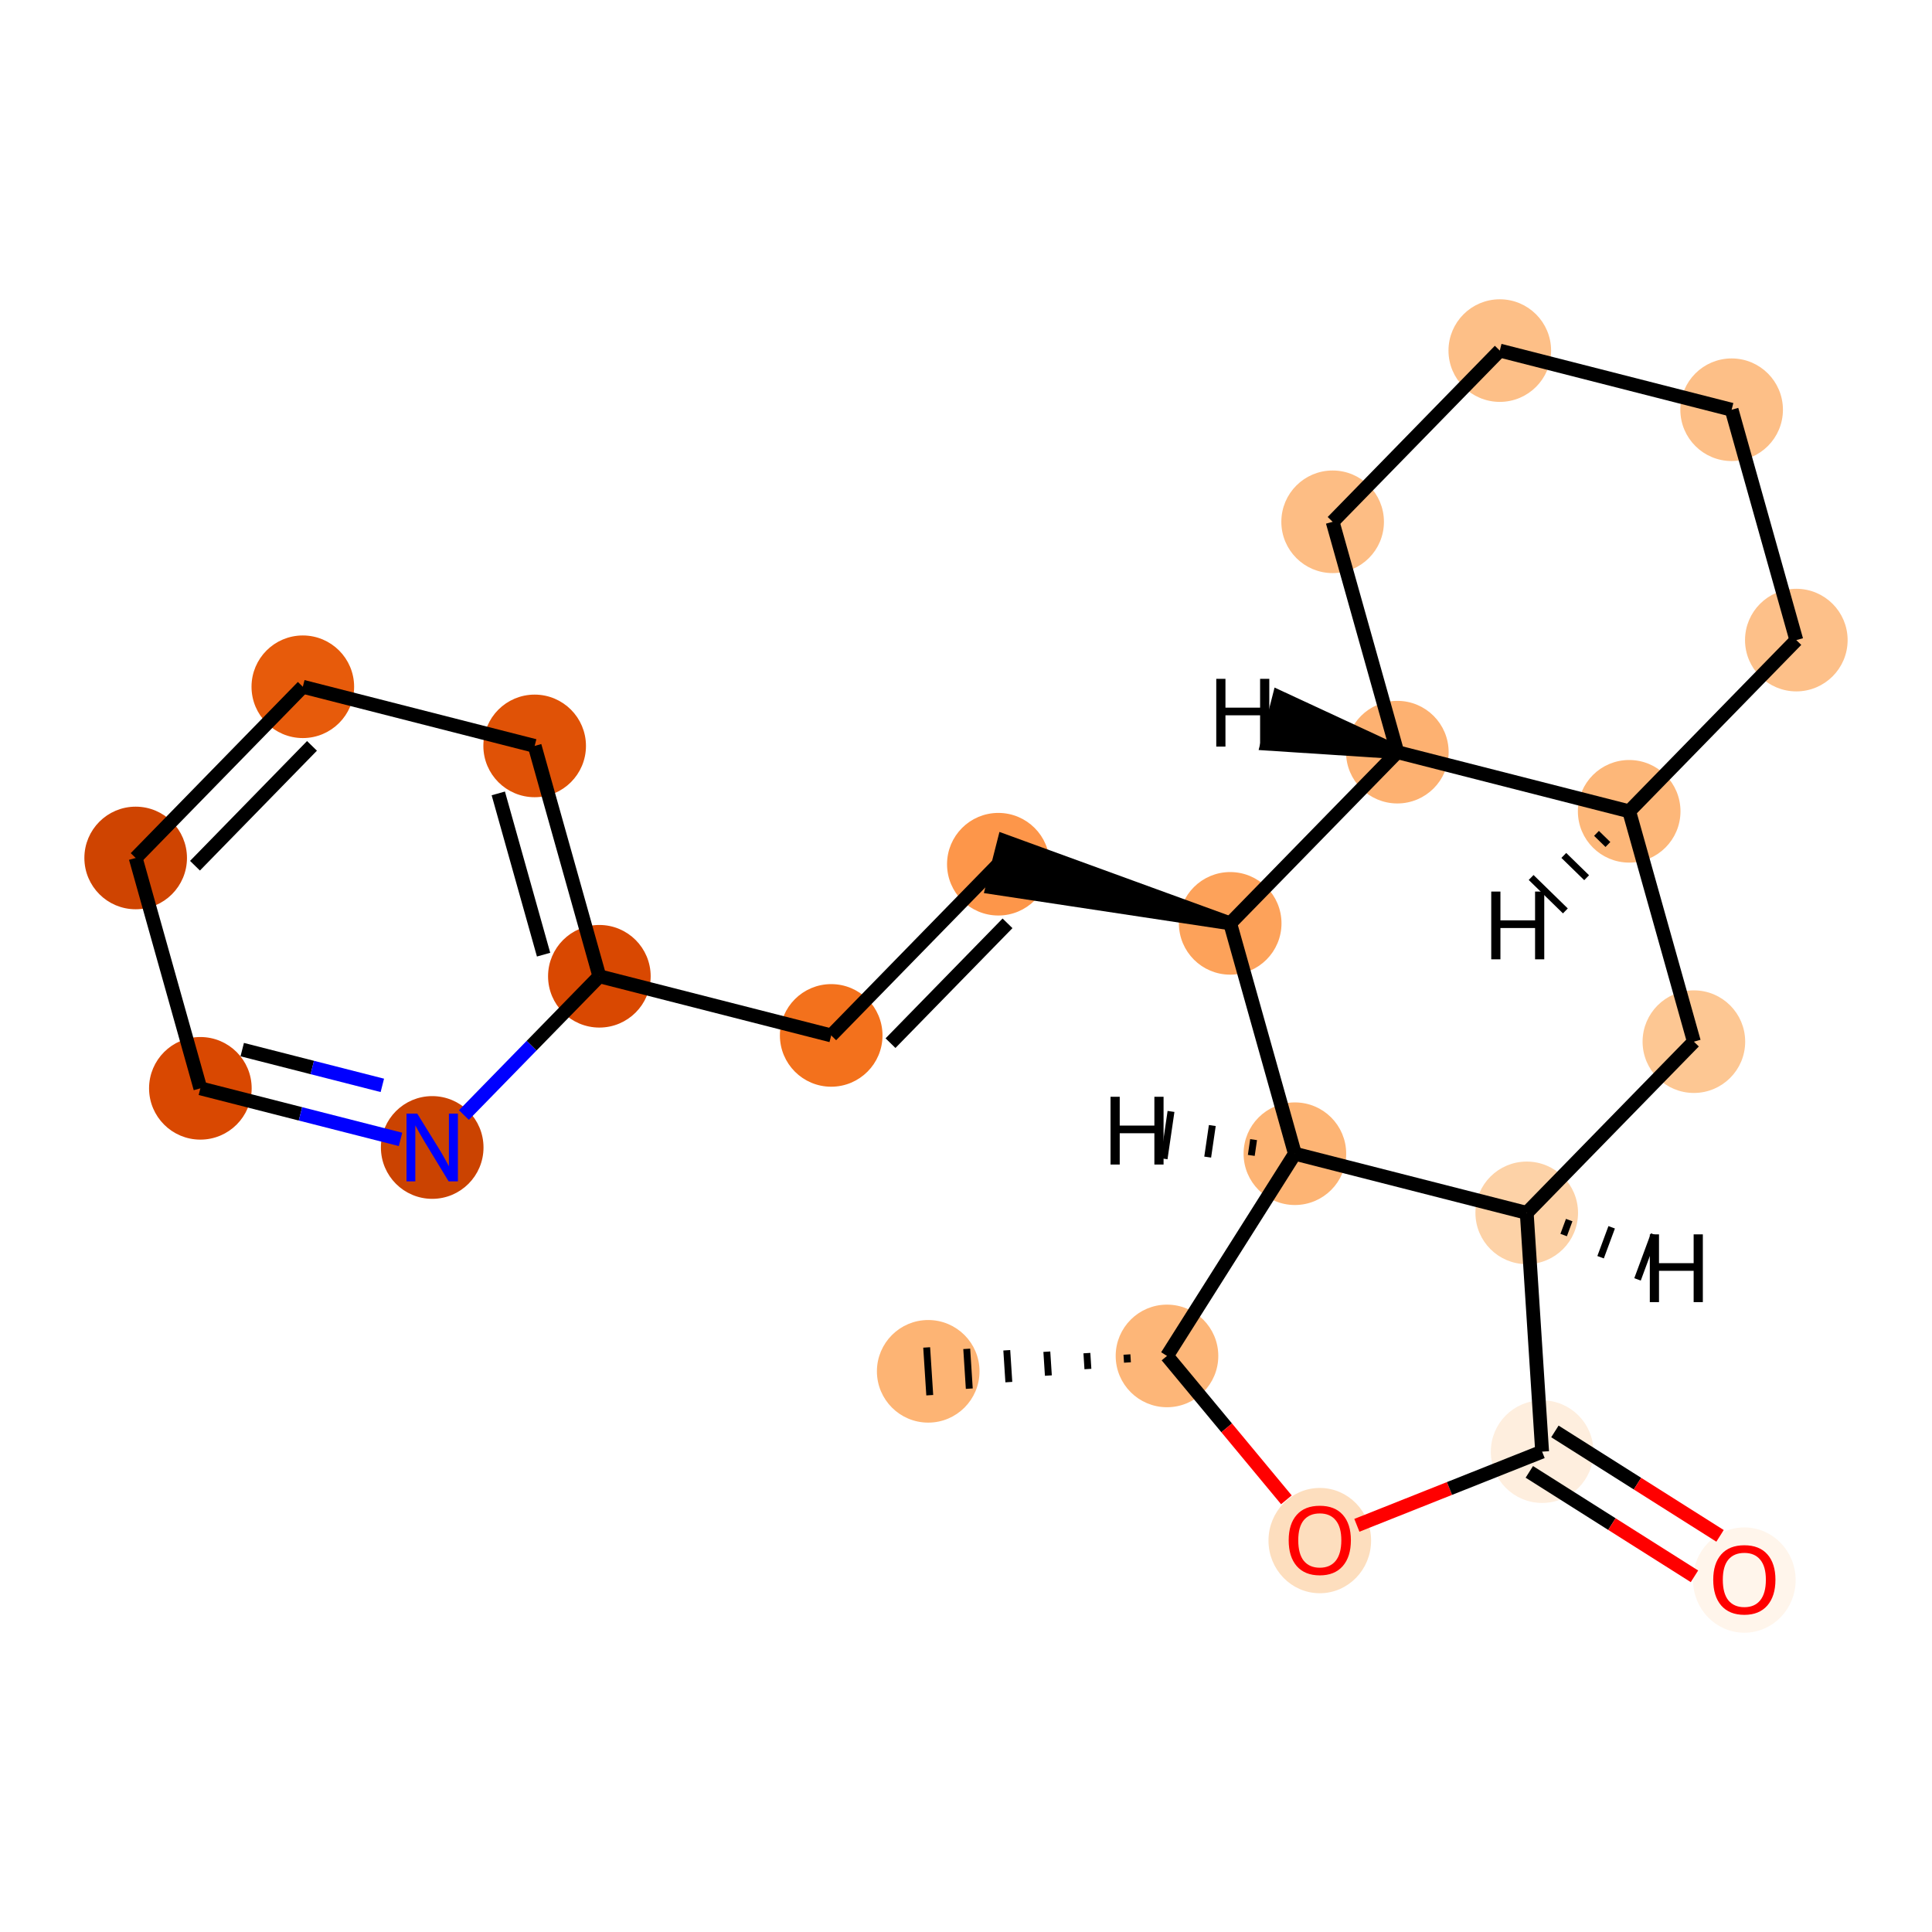 <?xml version='1.0' encoding='iso-8859-1'?>
<svg version='1.1' baseProfile='full'
              xmlns='http://www.w3.org/2000/svg'
                      xmlns:rdkit='http://www.rdkit.org/xml'
                      xmlns:xlink='http://www.w3.org/1999/xlink'
                  xml:space='preserve'
width='280px' height='280px' viewBox='0 0 280 280'>
<!-- END OF HEADER -->
<rect style='opacity:1.0;fill:#FFFFFF;stroke:none' width='280' height='280' x='0' y='0'> </rect>
<ellipse cx='134.524' cy='198.742' rx='6.935' ry='6.935'  style='fill:#FDB474;fill-rule:evenodd;stroke:#FDB474;stroke-width:1.0px;stroke-linecap:butt;stroke-linejoin:miter;stroke-opacity:1' />
<ellipse cx='169.129' cy='196.512' rx='6.935' ry='6.935'  style='fill:#FDB678;fill-rule:evenodd;stroke:#FDB678;stroke-width:1.0px;stroke-linecap:butt;stroke-linejoin:miter;stroke-opacity:1' />
<ellipse cx='191.274' cy='223.274' rx='6.935' ry='7.13'  style='fill:#FDDEBE;fill-rule:evenodd;stroke:#FDDEBE;stroke-width:1.0px;stroke-linecap:butt;stroke-linejoin:miter;stroke-opacity:1' />
<ellipse cx='223.496' cy='210.383' rx='6.935' ry='6.935'  style='fill:#FEEEDE;fill-rule:evenodd;stroke:#FEEEDE;stroke-width:1.0px;stroke-linecap:butt;stroke-linejoin:miter;stroke-opacity:1' />
<ellipse cx='252.803' cy='228.995' rx='6.935' ry='7.13'  style='fill:#FFF5EB;fill-rule:evenodd;stroke:#FFF5EB;stroke-width:1.0px;stroke-linecap:butt;stroke-linejoin:miter;stroke-opacity:1' />
<ellipse cx='221.265' cy='175.778' rx='6.935' ry='6.935'  style='fill:#FDD2A7;fill-rule:evenodd;stroke:#FDD2A7;stroke-width:1.0px;stroke-linecap:butt;stroke-linejoin:miter;stroke-opacity:1' />
<ellipse cx='245.49' cy='150.965' rx='6.935' ry='6.935'  style='fill:#FDC793;fill-rule:evenodd;stroke:#FDC793;stroke-width:1.0px;stroke-linecap:butt;stroke-linejoin:miter;stroke-opacity:1' />
<ellipse cx='236.113' cy='117.58' rx='6.935' ry='6.935'  style='fill:#FDB779;fill-rule:evenodd;stroke:#FDB779;stroke-width:1.0px;stroke-linecap:butt;stroke-linejoin:miter;stroke-opacity:1' />
<ellipse cx='260.337' cy='92.767' rx='6.935' ry='6.935'  style='fill:#FDC089;fill-rule:evenodd;stroke:#FDC089;stroke-width:1.0px;stroke-linecap:butt;stroke-linejoin:miter;stroke-opacity:1' />
<ellipse cx='250.961' cy='59.382' rx='6.935' ry='6.935'  style='fill:#FDBF87;fill-rule:evenodd;stroke:#FDBF87;stroke-width:1.0px;stroke-linecap:butt;stroke-linejoin:miter;stroke-opacity:1' />
<ellipse cx='217.361' cy='50.81' rx='6.935' ry='6.935'  style='fill:#FDBF87;fill-rule:evenodd;stroke:#FDBF87;stroke-width:1.0px;stroke-linecap:butt;stroke-linejoin:miter;stroke-opacity:1' />
<ellipse cx='193.136' cy='75.623' rx='6.935' ry='6.935'  style='fill:#FDBD84;fill-rule:evenodd;stroke:#FDBD84;stroke-width:1.0px;stroke-linecap:butt;stroke-linejoin:miter;stroke-opacity:1' />
<ellipse cx='202.513' cy='109.008' rx='6.935' ry='6.935'  style='fill:#FDB171;fill-rule:evenodd;stroke:#FDB171;stroke-width:1.0px;stroke-linecap:butt;stroke-linejoin:miter;stroke-opacity:1' />
<ellipse cx='178.289' cy='133.82' rx='6.935' ry='6.935'  style='fill:#FDA25A;fill-rule:evenodd;stroke:#FDA25A;stroke-width:1.0px;stroke-linecap:butt;stroke-linejoin:miter;stroke-opacity:1' />
<ellipse cx='144.688' cy='125.248' rx='6.935' ry='6.935'  style='fill:#FD964A;fill-rule:evenodd;stroke:#FD964A;stroke-width:1.0px;stroke-linecap:butt;stroke-linejoin:miter;stroke-opacity:1' />
<ellipse cx='120.464' cy='150.06' rx='6.935' ry='6.935'  style='fill:#F3711C;fill-rule:evenodd;stroke:#F3711C;stroke-width:1.0px;stroke-linecap:butt;stroke-linejoin:miter;stroke-opacity:1' />
<ellipse cx='86.864' cy='141.488' rx='6.935' ry='6.935'  style='fill:#D94801;fill-rule:evenodd;stroke:#D94801;stroke-width:1.0px;stroke-linecap:butt;stroke-linejoin:miter;stroke-opacity:1' />
<ellipse cx='77.487' cy='108.103' rx='6.935' ry='6.935'  style='fill:#E05206;fill-rule:evenodd;stroke:#E05206;stroke-width:1.0px;stroke-linecap:butt;stroke-linejoin:miter;stroke-opacity:1' />
<ellipse cx='43.887' cy='99.531' rx='6.935' ry='6.935'  style='fill:#E75B0B;fill-rule:evenodd;stroke:#E75B0B;stroke-width:1.0px;stroke-linecap:butt;stroke-linejoin:miter;stroke-opacity:1' />
<ellipse cx='19.663' cy='124.343' rx='6.935' ry='6.935'  style='fill:#CF4401;fill-rule:evenodd;stroke:#CF4401;stroke-width:1.0px;stroke-linecap:butt;stroke-linejoin:miter;stroke-opacity:1' />
<ellipse cx='29.039' cy='157.728' rx='6.935' ry='6.935'  style='fill:#D94801;fill-rule:evenodd;stroke:#D94801;stroke-width:1.0px;stroke-linecap:butt;stroke-linejoin:miter;stroke-opacity:1' />
<ellipse cx='62.639' cy='166.301' rx='6.935' ry='6.944'  style='fill:#CB4301;fill-rule:evenodd;stroke:#CB4301;stroke-width:1.0px;stroke-linecap:butt;stroke-linejoin:miter;stroke-opacity:1' />
<ellipse cx='187.665' cy='167.205' rx='6.935' ry='6.935'  style='fill:#FDB474;fill-rule:evenodd;stroke:#FDB474;stroke-width:1.0px;stroke-linecap:butt;stroke-linejoin:miter;stroke-opacity:1' />
<path class='bond-0 atom-1 atom-0' d='M 163.324,196.307 L 163.399,197.461' style='fill:none;fill-rule:evenodd;stroke:#000000;stroke-width:1.0px;stroke-linecap:butt;stroke-linejoin:miter;stroke-opacity:1' />
<path class='bond-0 atom-1 atom-0' d='M 157.52,196.102 L 157.668,198.409' style='fill:none;fill-rule:evenodd;stroke:#000000;stroke-width:1.0px;stroke-linecap:butt;stroke-linejoin:miter;stroke-opacity:1' />
<path class='bond-0 atom-1 atom-0' d='M 151.715,195.897 L 151.938,199.358' style='fill:none;fill-rule:evenodd;stroke:#000000;stroke-width:1.0px;stroke-linecap:butt;stroke-linejoin:miter;stroke-opacity:1' />
<path class='bond-0 atom-1 atom-0' d='M 145.91,195.692 L 146.208,200.306' style='fill:none;fill-rule:evenodd;stroke:#000000;stroke-width:1.0px;stroke-linecap:butt;stroke-linejoin:miter;stroke-opacity:1' />
<path class='bond-0 atom-1 atom-0' d='M 140.106,195.487 L 140.477,201.255' style='fill:none;fill-rule:evenodd;stroke:#000000;stroke-width:1.0px;stroke-linecap:butt;stroke-linejoin:miter;stroke-opacity:1' />
<path class='bond-0 atom-1 atom-0' d='M 134.301,195.282 L 134.747,202.203' style='fill:none;fill-rule:evenodd;stroke:#000000;stroke-width:1.0px;stroke-linecap:butt;stroke-linejoin:miter;stroke-opacity:1' />
<path class='bond-1 atom-1 atom-2' d='M 169.129,196.512 L 177.781,206.938' style='fill:none;fill-rule:evenodd;stroke:#000000;stroke-width:2.0px;stroke-linecap:butt;stroke-linejoin:miter;stroke-opacity:1' />
<path class='bond-1 atom-1 atom-2' d='M 177.781,206.938 L 186.433,217.365' style='fill:none;fill-rule:evenodd;stroke:#FF0000;stroke-width:2.0px;stroke-linecap:butt;stroke-linejoin:miter;stroke-opacity:1' />
<path class='bond-22 atom-22 atom-1' d='M 187.665,167.205 L 169.129,196.512' style='fill:none;fill-rule:evenodd;stroke:#000000;stroke-width:2.0px;stroke-linecap:butt;stroke-linejoin:miter;stroke-opacity:1' />
<path class='bond-2 atom-2 atom-3' d='M 196.648,221.06 L 210.072,215.721' style='fill:none;fill-rule:evenodd;stroke:#FF0000;stroke-width:2.0px;stroke-linecap:butt;stroke-linejoin:miter;stroke-opacity:1' />
<path class='bond-2 atom-2 atom-3' d='M 210.072,215.721 L 223.496,210.383' style='fill:none;fill-rule:evenodd;stroke:#000000;stroke-width:2.0px;stroke-linecap:butt;stroke-linejoin:miter;stroke-opacity:1' />
<path class='bond-3 atom-3 atom-4' d='M 221.642,213.313 L 233.608,220.882' style='fill:none;fill-rule:evenodd;stroke:#000000;stroke-width:2.0px;stroke-linecap:butt;stroke-linejoin:miter;stroke-opacity:1' />
<path class='bond-3 atom-3 atom-4' d='M 233.608,220.882 L 245.574,228.45' style='fill:none;fill-rule:evenodd;stroke:#FF0000;stroke-width:2.0px;stroke-linecap:butt;stroke-linejoin:miter;stroke-opacity:1' />
<path class='bond-3 atom-3 atom-4' d='M 225.349,207.452 L 237.315,215.02' style='fill:none;fill-rule:evenodd;stroke:#000000;stroke-width:2.0px;stroke-linecap:butt;stroke-linejoin:miter;stroke-opacity:1' />
<path class='bond-3 atom-3 atom-4' d='M 237.315,215.02 L 249.281,222.588' style='fill:none;fill-rule:evenodd;stroke:#FF0000;stroke-width:2.0px;stroke-linecap:butt;stroke-linejoin:miter;stroke-opacity:1' />
<path class='bond-4 atom-3 atom-5' d='M 223.496,210.383 L 221.265,175.778' style='fill:none;fill-rule:evenodd;stroke:#000000;stroke-width:2.0px;stroke-linecap:butt;stroke-linejoin:miter;stroke-opacity:1' />
<path class='bond-5 atom-5 atom-6' d='M 221.265,175.778 L 245.49,150.965' style='fill:none;fill-rule:evenodd;stroke:#000000;stroke-width:2.0px;stroke-linecap:butt;stroke-linejoin:miter;stroke-opacity:1' />
<path class='bond-23 atom-22 atom-5' d='M 187.665,167.205 L 221.265,175.778' style='fill:none;fill-rule:evenodd;stroke:#000000;stroke-width:2.0px;stroke-linecap:butt;stroke-linejoin:miter;stroke-opacity:1' />
<path class='bond-26 atom-5 atom-23' d='M 226.617,178.991 L 227.42,176.823' style='fill:none;fill-rule:evenodd;stroke:#000000;stroke-width:1.0px;stroke-linecap:butt;stroke-linejoin:miter;stroke-opacity:1' />
<path class='bond-26 atom-5 atom-23' d='M 231.97,182.205 L 233.575,177.869' style='fill:none;fill-rule:evenodd;stroke:#000000;stroke-width:1.0px;stroke-linecap:butt;stroke-linejoin:miter;stroke-opacity:1' />
<path class='bond-26 atom-5 atom-23' d='M 237.322,185.419 L 239.729,178.915' style='fill:none;fill-rule:evenodd;stroke:#000000;stroke-width:1.0px;stroke-linecap:butt;stroke-linejoin:miter;stroke-opacity:1' />
<path class='bond-6 atom-6 atom-7' d='M 245.49,150.965 L 236.113,117.58' style='fill:none;fill-rule:evenodd;stroke:#000000;stroke-width:2.0px;stroke-linecap:butt;stroke-linejoin:miter;stroke-opacity:1' />
<path class='bond-7 atom-7 atom-8' d='M 236.113,117.58 L 260.337,92.767' style='fill:none;fill-rule:evenodd;stroke:#000000;stroke-width:2.0px;stroke-linecap:butt;stroke-linejoin:miter;stroke-opacity:1' />
<path class='bond-24 atom-12 atom-7' d='M 202.513,109.008 L 236.113,117.58' style='fill:none;fill-rule:evenodd;stroke:#000000;stroke-width:2.0px;stroke-linecap:butt;stroke-linejoin:miter;stroke-opacity:1' />
<path class='bond-27 atom-7 atom-24' d='M 231.376,120.777 L 233.031,122.392' style='fill:none;fill-rule:evenodd;stroke:#000000;stroke-width:1.0px;stroke-linecap:butt;stroke-linejoin:miter;stroke-opacity:1' />
<path class='bond-27 atom-7 atom-24' d='M 226.639,123.975 L 229.948,127.204' style='fill:none;fill-rule:evenodd;stroke:#000000;stroke-width:1.0px;stroke-linecap:butt;stroke-linejoin:miter;stroke-opacity:1' />
<path class='bond-27 atom-7 atom-24' d='M 221.903,127.172 L 226.865,132.017' style='fill:none;fill-rule:evenodd;stroke:#000000;stroke-width:1.0px;stroke-linecap:butt;stroke-linejoin:miter;stroke-opacity:1' />
<path class='bond-8 atom-8 atom-9' d='M 260.337,92.767 L 250.961,59.382' style='fill:none;fill-rule:evenodd;stroke:#000000;stroke-width:2.0px;stroke-linecap:butt;stroke-linejoin:miter;stroke-opacity:1' />
<path class='bond-9 atom-9 atom-10' d='M 250.961,59.382 L 217.361,50.81' style='fill:none;fill-rule:evenodd;stroke:#000000;stroke-width:2.0px;stroke-linecap:butt;stroke-linejoin:miter;stroke-opacity:1' />
<path class='bond-10 atom-10 atom-11' d='M 217.361,50.81 L 193.136,75.623' style='fill:none;fill-rule:evenodd;stroke:#000000;stroke-width:2.0px;stroke-linecap:butt;stroke-linejoin:miter;stroke-opacity:1' />
<path class='bond-11 atom-11 atom-12' d='M 193.136,75.623 L 202.513,109.008' style='fill:none;fill-rule:evenodd;stroke:#000000;stroke-width:2.0px;stroke-linecap:butt;stroke-linejoin:miter;stroke-opacity:1' />
<path class='bond-12 atom-12 atom-13' d='M 202.513,109.008 L 178.289,133.82' style='fill:none;fill-rule:evenodd;stroke:#000000;stroke-width:2.0px;stroke-linecap:butt;stroke-linejoin:miter;stroke-opacity:1' />
<path class='bond-28 atom-12 atom-25' d='M 202.513,109.008 L 185.39,101.06 L 183.675,107.78 Z' style='fill:#000000;fill-rule:evenodd;fill-opacity:1;stroke:#000000;stroke-width:2.0px;stroke-linecap:butt;stroke-linejoin:miter;stroke-opacity:1;' />
<path class='bond-13 atom-13 atom-14' d='M 178.289,133.82 L 145.545,121.888 L 143.831,128.608 Z' style='fill:#000000;fill-rule:evenodd;fill-opacity:1;stroke:#000000;stroke-width:2.0px;stroke-linecap:butt;stroke-linejoin:miter;stroke-opacity:1;' />
<path class='bond-21 atom-13 atom-22' d='M 178.289,133.82 L 187.665,167.205' style='fill:none;fill-rule:evenodd;stroke:#000000;stroke-width:2.0px;stroke-linecap:butt;stroke-linejoin:miter;stroke-opacity:1' />
<path class='bond-14 atom-14 atom-15' d='M 144.688,125.248 L 120.464,150.06' style='fill:none;fill-rule:evenodd;stroke:#000000;stroke-width:2.0px;stroke-linecap:butt;stroke-linejoin:miter;stroke-opacity:1' />
<path class='bond-14 atom-14 atom-15' d='M 146.017,133.815 L 129.06,151.183' style='fill:none;fill-rule:evenodd;stroke:#000000;stroke-width:2.0px;stroke-linecap:butt;stroke-linejoin:miter;stroke-opacity:1' />
<path class='bond-15 atom-15 atom-16' d='M 120.464,150.06 L 86.864,141.488' style='fill:none;fill-rule:evenodd;stroke:#000000;stroke-width:2.0px;stroke-linecap:butt;stroke-linejoin:miter;stroke-opacity:1' />
<path class='bond-16 atom-16 atom-17' d='M 86.864,141.488 L 77.487,108.103' style='fill:none;fill-rule:evenodd;stroke:#000000;stroke-width:2.0px;stroke-linecap:butt;stroke-linejoin:miter;stroke-opacity:1' />
<path class='bond-16 atom-16 atom-17' d='M 78.78,138.356 L 72.217,114.986' style='fill:none;fill-rule:evenodd;stroke:#000000;stroke-width:2.0px;stroke-linecap:butt;stroke-linejoin:miter;stroke-opacity:1' />
<path class='bond-25 atom-21 atom-16' d='M 67.231,161.598 L 77.047,151.543' style='fill:none;fill-rule:evenodd;stroke:#0000FF;stroke-width:2.0px;stroke-linecap:butt;stroke-linejoin:miter;stroke-opacity:1' />
<path class='bond-25 atom-21 atom-16' d='M 77.047,151.543 L 86.864,141.488' style='fill:none;fill-rule:evenodd;stroke:#000000;stroke-width:2.0px;stroke-linecap:butt;stroke-linejoin:miter;stroke-opacity:1' />
<path class='bond-17 atom-17 atom-18' d='M 77.487,108.103 L 43.887,99.531' style='fill:none;fill-rule:evenodd;stroke:#000000;stroke-width:2.0px;stroke-linecap:butt;stroke-linejoin:miter;stroke-opacity:1' />
<path class='bond-18 atom-18 atom-19' d='M 43.887,99.531 L 19.663,124.343' style='fill:none;fill-rule:evenodd;stroke:#000000;stroke-width:2.0px;stroke-linecap:butt;stroke-linejoin:miter;stroke-opacity:1' />
<path class='bond-18 atom-18 atom-19' d='M 45.216,108.097 L 28.259,125.466' style='fill:none;fill-rule:evenodd;stroke:#000000;stroke-width:2.0px;stroke-linecap:butt;stroke-linejoin:miter;stroke-opacity:1' />
<path class='bond-19 atom-19 atom-20' d='M 19.663,124.343 L 29.039,157.728' style='fill:none;fill-rule:evenodd;stroke:#000000;stroke-width:2.0px;stroke-linecap:butt;stroke-linejoin:miter;stroke-opacity:1' />
<path class='bond-20 atom-20 atom-21' d='M 29.039,157.728 L 43.544,161.429' style='fill:none;fill-rule:evenodd;stroke:#000000;stroke-width:2.0px;stroke-linecap:butt;stroke-linejoin:miter;stroke-opacity:1' />
<path class='bond-20 atom-20 atom-21' d='M 43.544,161.429 L 58.048,165.129' style='fill:none;fill-rule:evenodd;stroke:#0000FF;stroke-width:2.0px;stroke-linecap:butt;stroke-linejoin:miter;stroke-opacity:1' />
<path class='bond-20 atom-20 atom-21' d='M 35.105,152.118 L 45.258,154.709' style='fill:none;fill-rule:evenodd;stroke:#000000;stroke-width:2.0px;stroke-linecap:butt;stroke-linejoin:miter;stroke-opacity:1' />
<path class='bond-20 atom-20 atom-21' d='M 45.258,154.709 L 55.411,157.299' style='fill:none;fill-rule:evenodd;stroke:#0000FF;stroke-width:2.0px;stroke-linecap:butt;stroke-linejoin:miter;stroke-opacity:1' />
<path class='bond-29 atom-22 atom-26' d='M 181.68,165.163 L 181.346,167.45' style='fill:none;fill-rule:evenodd;stroke:#000000;stroke-width:1.0px;stroke-linecap:butt;stroke-linejoin:miter;stroke-opacity:1' />
<path class='bond-29 atom-22 atom-26' d='M 175.696,163.12 L 175.027,167.695' style='fill:none;fill-rule:evenodd;stroke:#000000;stroke-width:1.0px;stroke-linecap:butt;stroke-linejoin:miter;stroke-opacity:1' />
<path class='bond-29 atom-22 atom-26' d='M 169.711,161.078 L 168.709,167.94' style='fill:none;fill-rule:evenodd;stroke:#000000;stroke-width:1.0px;stroke-linecap:butt;stroke-linejoin:miter;stroke-opacity:1' />
<path  class='atom-2' d='M 186.766 223.225
Q 186.766 220.867, 187.931 219.549
Q 189.096 218.232, 191.274 218.232
Q 193.451 218.232, 194.616 219.549
Q 195.782 220.867, 195.782 223.225
Q 195.782 225.611, 194.602 226.97
Q 193.423 228.316, 191.274 228.316
Q 189.11 228.316, 187.931 226.97
Q 186.766 225.625, 186.766 223.225
M 191.274 227.206
Q 192.772 227.206, 193.576 226.207
Q 194.394 225.195, 194.394 223.225
Q 194.394 221.297, 193.576 220.326
Q 192.772 219.341, 191.274 219.341
Q 189.775 219.341, 188.957 220.312
Q 188.153 221.283, 188.153 223.225
Q 188.153 225.209, 188.957 226.207
Q 189.775 227.206, 191.274 227.206
' fill='#FF0000'/>
<path  class='atom-4' d='M 248.295 228.946
Q 248.295 226.588, 249.46 225.271
Q 250.625 223.953, 252.803 223.953
Q 254.98 223.953, 256.145 225.271
Q 257.31 226.588, 257.31 228.946
Q 257.31 231.332, 256.131 232.691
Q 254.952 234.037, 252.803 234.037
Q 250.639 234.037, 249.46 232.691
Q 248.295 231.346, 248.295 228.946
M 252.803 232.927
Q 254.301 232.927, 255.105 231.929
Q 255.923 230.916, 255.923 228.946
Q 255.923 227.018, 255.105 226.047
Q 254.301 225.063, 252.803 225.063
Q 251.304 225.063, 250.486 226.034
Q 249.682 227.005, 249.682 228.946
Q 249.682 230.93, 250.486 231.929
Q 251.304 232.927, 252.803 232.927
' fill='#FF0000'/>
<path  class='atom-21' d='M 60.469 161.39
L 63.687 166.592
Q 64.006 167.105, 64.519 168.035
Q 65.032 168.964, 65.06 169.019
L 65.06 161.39
L 66.364 161.39
L 66.364 171.211
L 65.018 171.211
L 61.564 165.524
Q 61.162 164.858, 60.732 164.095
Q 60.316 163.332, 60.191 163.097
L 60.191 171.211
L 58.915 171.211
L 58.915 161.39
L 60.469 161.39
' fill='#0000FF'/>
<path  class='atom-23' d='M 239.103 178.893
L 240.435 178.893
L 240.435 183.068
L 245.456 183.068
L 245.456 178.893
L 246.788 178.893
L 246.788 188.713
L 245.456 188.713
L 245.456 184.177
L 240.435 184.177
L 240.435 188.713
L 239.103 188.713
L 239.103 178.893
' fill='#000000'/>
<path  class='atom-24' d='M 216.122 129.212
L 217.453 129.212
L 217.453 133.387
L 222.474 133.387
L 222.474 129.212
L 223.806 129.212
L 223.806 139.032
L 222.474 139.032
L 222.474 134.496
L 217.453 134.496
L 217.453 139.032
L 216.122 139.032
L 216.122 129.212
' fill='#000000'/>
<path  class='atom-25' d='M 176.27 98.382
L 177.602 98.382
L 177.602 102.558
L 182.623 102.558
L 182.623 98.382
L 183.955 98.382
L 183.955 108.203
L 182.623 108.203
L 182.623 103.667
L 177.602 103.667
L 177.602 108.203
L 176.27 108.203
L 176.27 98.382
' fill='#000000'/>
<path  class='atom-26' d='M 160.948 158.953
L 162.279 158.953
L 162.279 163.128
L 167.301 163.128
L 167.301 158.953
L 168.632 158.953
L 168.632 168.773
L 167.301 168.773
L 167.301 164.238
L 162.279 164.238
L 162.279 168.773
L 160.948 168.773
L 160.948 158.953
' fill='#000000'/>
</svg>
